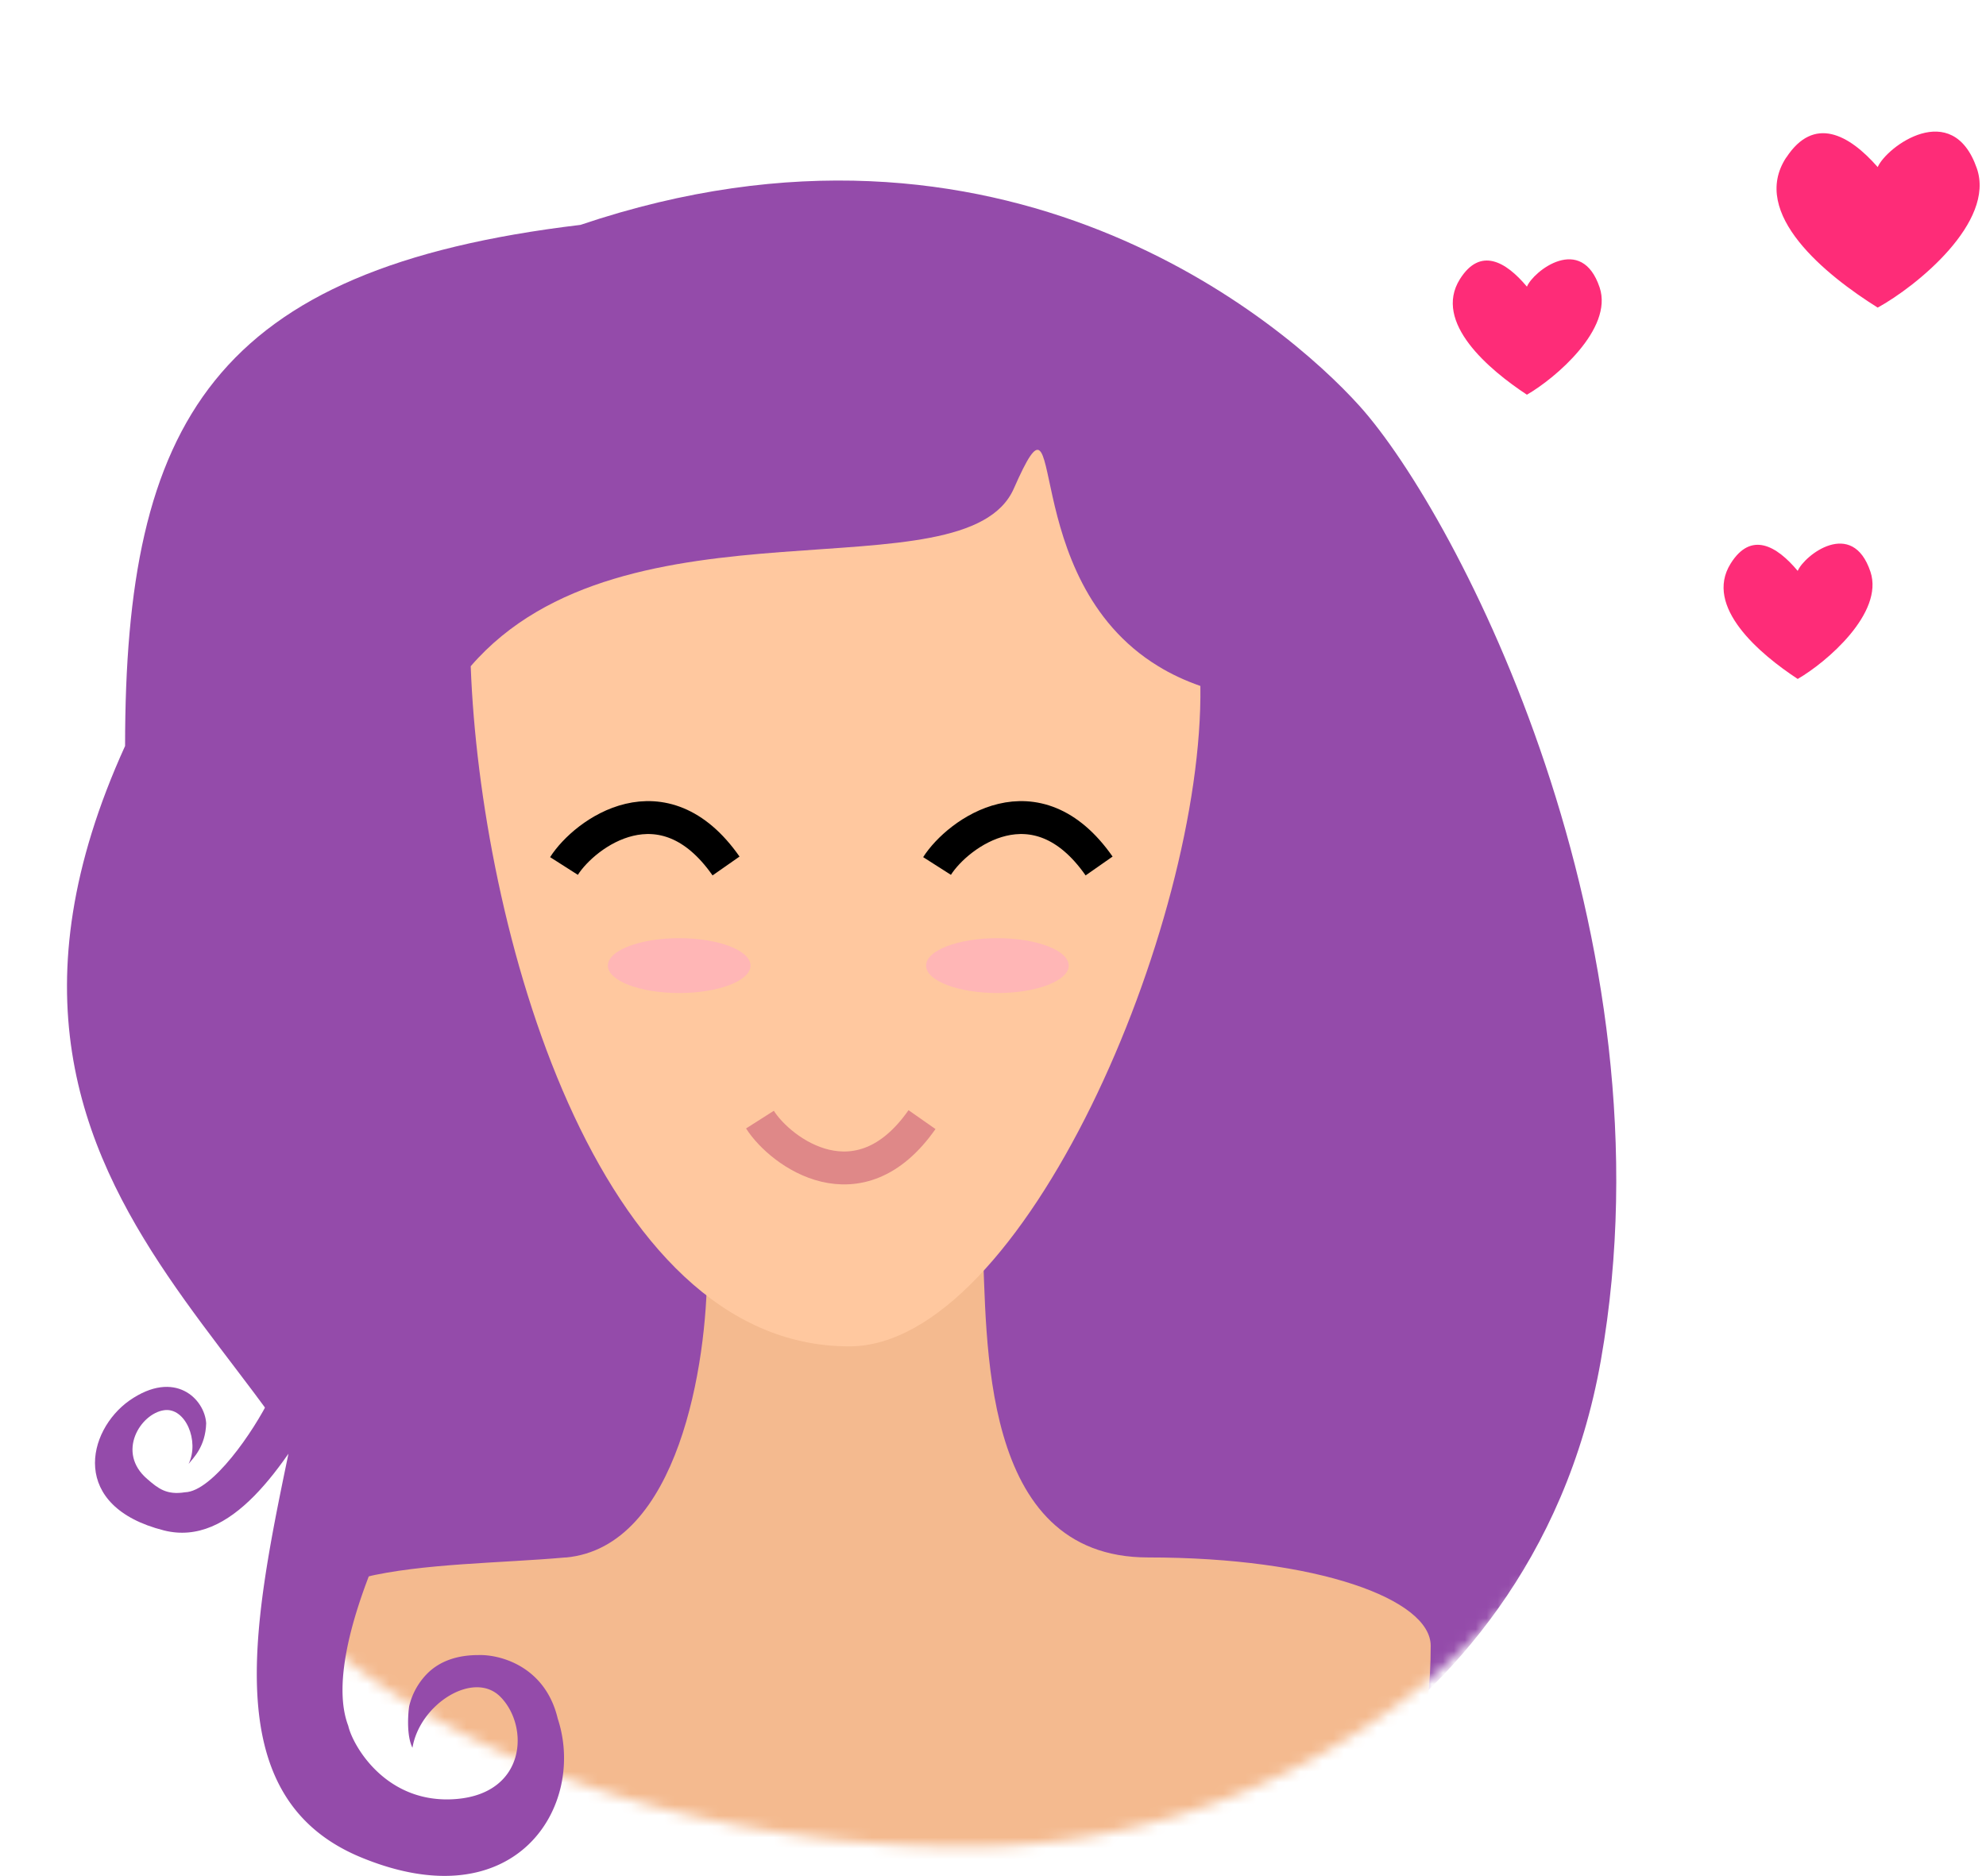 <svg width="181" height="171" fill="none" xmlns="http://www.w3.org/2000/svg"><mask id="a" maskUnits="userSpaceOnUse" x="0" y="0" width="154" height="169"><path d="M153.91 102.6a65.75 65.75 0 01-65.75 65.75c-36.32 0-75.26-17.54-75.26-53.85-43-60.5 36.9-142.26 78-104 11.2 10.42 17.41-12.82 25-6 31.75 28.54 38.01 68.8 38.01 98.1z" fill="#FFF"/></mask><g mask="url(#a)"><path d="M106.18 166.28C75.8 186.47 26.51 185.7 32.9 150c1.73-24.5-41.5-38-21.5-82 0-29.5 8-43.5 41.5-47.5 38.5-13 64.1 8.84 71 16.5 9 10 28.83 48.23 22 87-6.43 36.51-42.76 46.49-39.72 42.28z" fill="#944BAA"/><path d="M51.54 141.98c10.35-.93 12.9-17.87 12.9-26.13 1.62-11.25 17.4-7.37 25.1-2.68.47 8.71-.42 28.8 15.09 28.8 15.5 0 25.76 3.83 25.76 8.05 0 55.15-89.6 18.98-104.65 3.35-2.95-11.4 14.15-10.35 25.8-11.4z" fill="#F4BA8F"/><path d="M77.4 122.73c-23.18 0-33.63-38.47-34.5-62 14-16.2 45.08-6.16 49.5-16.2 5.07-11.51-.03 8.16 13.16 16.2 1.14.7 2.41 1.3 3.84 1.8.3 21.88-16.18 60.2-32 60.2z" fill="#FFC89F"/><path d="M69.26 102.06c1.91 3 9.03 8.2 14.77 0" stroke="#DF8888" stroke-width="3"/><path d="M51.4 78.94c1.92-3.01 9.03-8.21 14.77 0m19.23 0c1.92-3.01 9.03-8.21 14.77 0" stroke="#000" stroke-width="3"/><ellipse cx="90.9" cy="88.02" rx="6.5" ry="2.5" fill="#FFB6B6"/><ellipse cx="61.9" cy="88.02" rx="6.5" ry="2.5" fill="#FFB6B6"/></g><path d="M26.93 122l15.81 4.67c-5.22 7.29-13.72 23.54-11 30.65.4 1.78 3.45 7.2 9.85 6.67 6.4-.53 6.66-6.67 4-9.33-2.42-2.42-7.33.66-8 4.66-.53-1.06-.42-2.96-.3-3.78a6.27 6.27 0 011.8-3.13c1-.92 2.45-1.54 4.5-1.54 1.94-.07 6.1.99 7.24 5.79 2.62 7.93-3.77 18.48-17.9 12.66-12.96-5.33-10-20.66-6.67-36.66.36-3.33.98-7.33.67-10.66z" fill="#944BAA"/><path d="M35.35 116.63l-8-2.43c.03 3.25-1.11 8.86-2.74 13.23-1.48 3.04-5.25 8.53-7.75 8.6-1.69.27-2.46-.36-3.43-1.2-2.86-2.43-.63-5.97 1.52-6.28 1.95-.29 3.25 2.82 2.24 4.89.42-.53 1.54-1.57 1.6-3.7-.13-2.2-2.84-4.97-7-2.07-3.88 2.75-5.48 9.66 3.16 11.84 6.09 1.53 10.86-5.67 14.9-12.76.93-1.66 4.24-8.7 5.5-10.12z" fill="#944BAA"/><path d="M162.8 14.36c2.51-3.84 5.7-2.13 8.33.87.8-1.85 6.8-6.3 9.03.1 1.72 4.91-5.48 10.76-9.03 12.71-4.68-2.93-11.7-8.56-8.34-13.68zm-5.07 37.01c1.85-2.96 4.18-1.64 6.11.67.6-1.42 4.98-4.85 6.63.08 1.25 3.77-4.03 8.27-6.63 9.77-3.43-2.25-8.58-6.58-6.11-10.52zm-24.68-25.92c1.85-2.95 4.18-1.63 6.11.68.6-1.43 4.98-4.85 6.63.08 1.25 3.77-4.03 8.27-6.63 9.77-3.43-2.26-8.58-6.58-6.11-10.53z" fill="#FE2C78"/></svg>